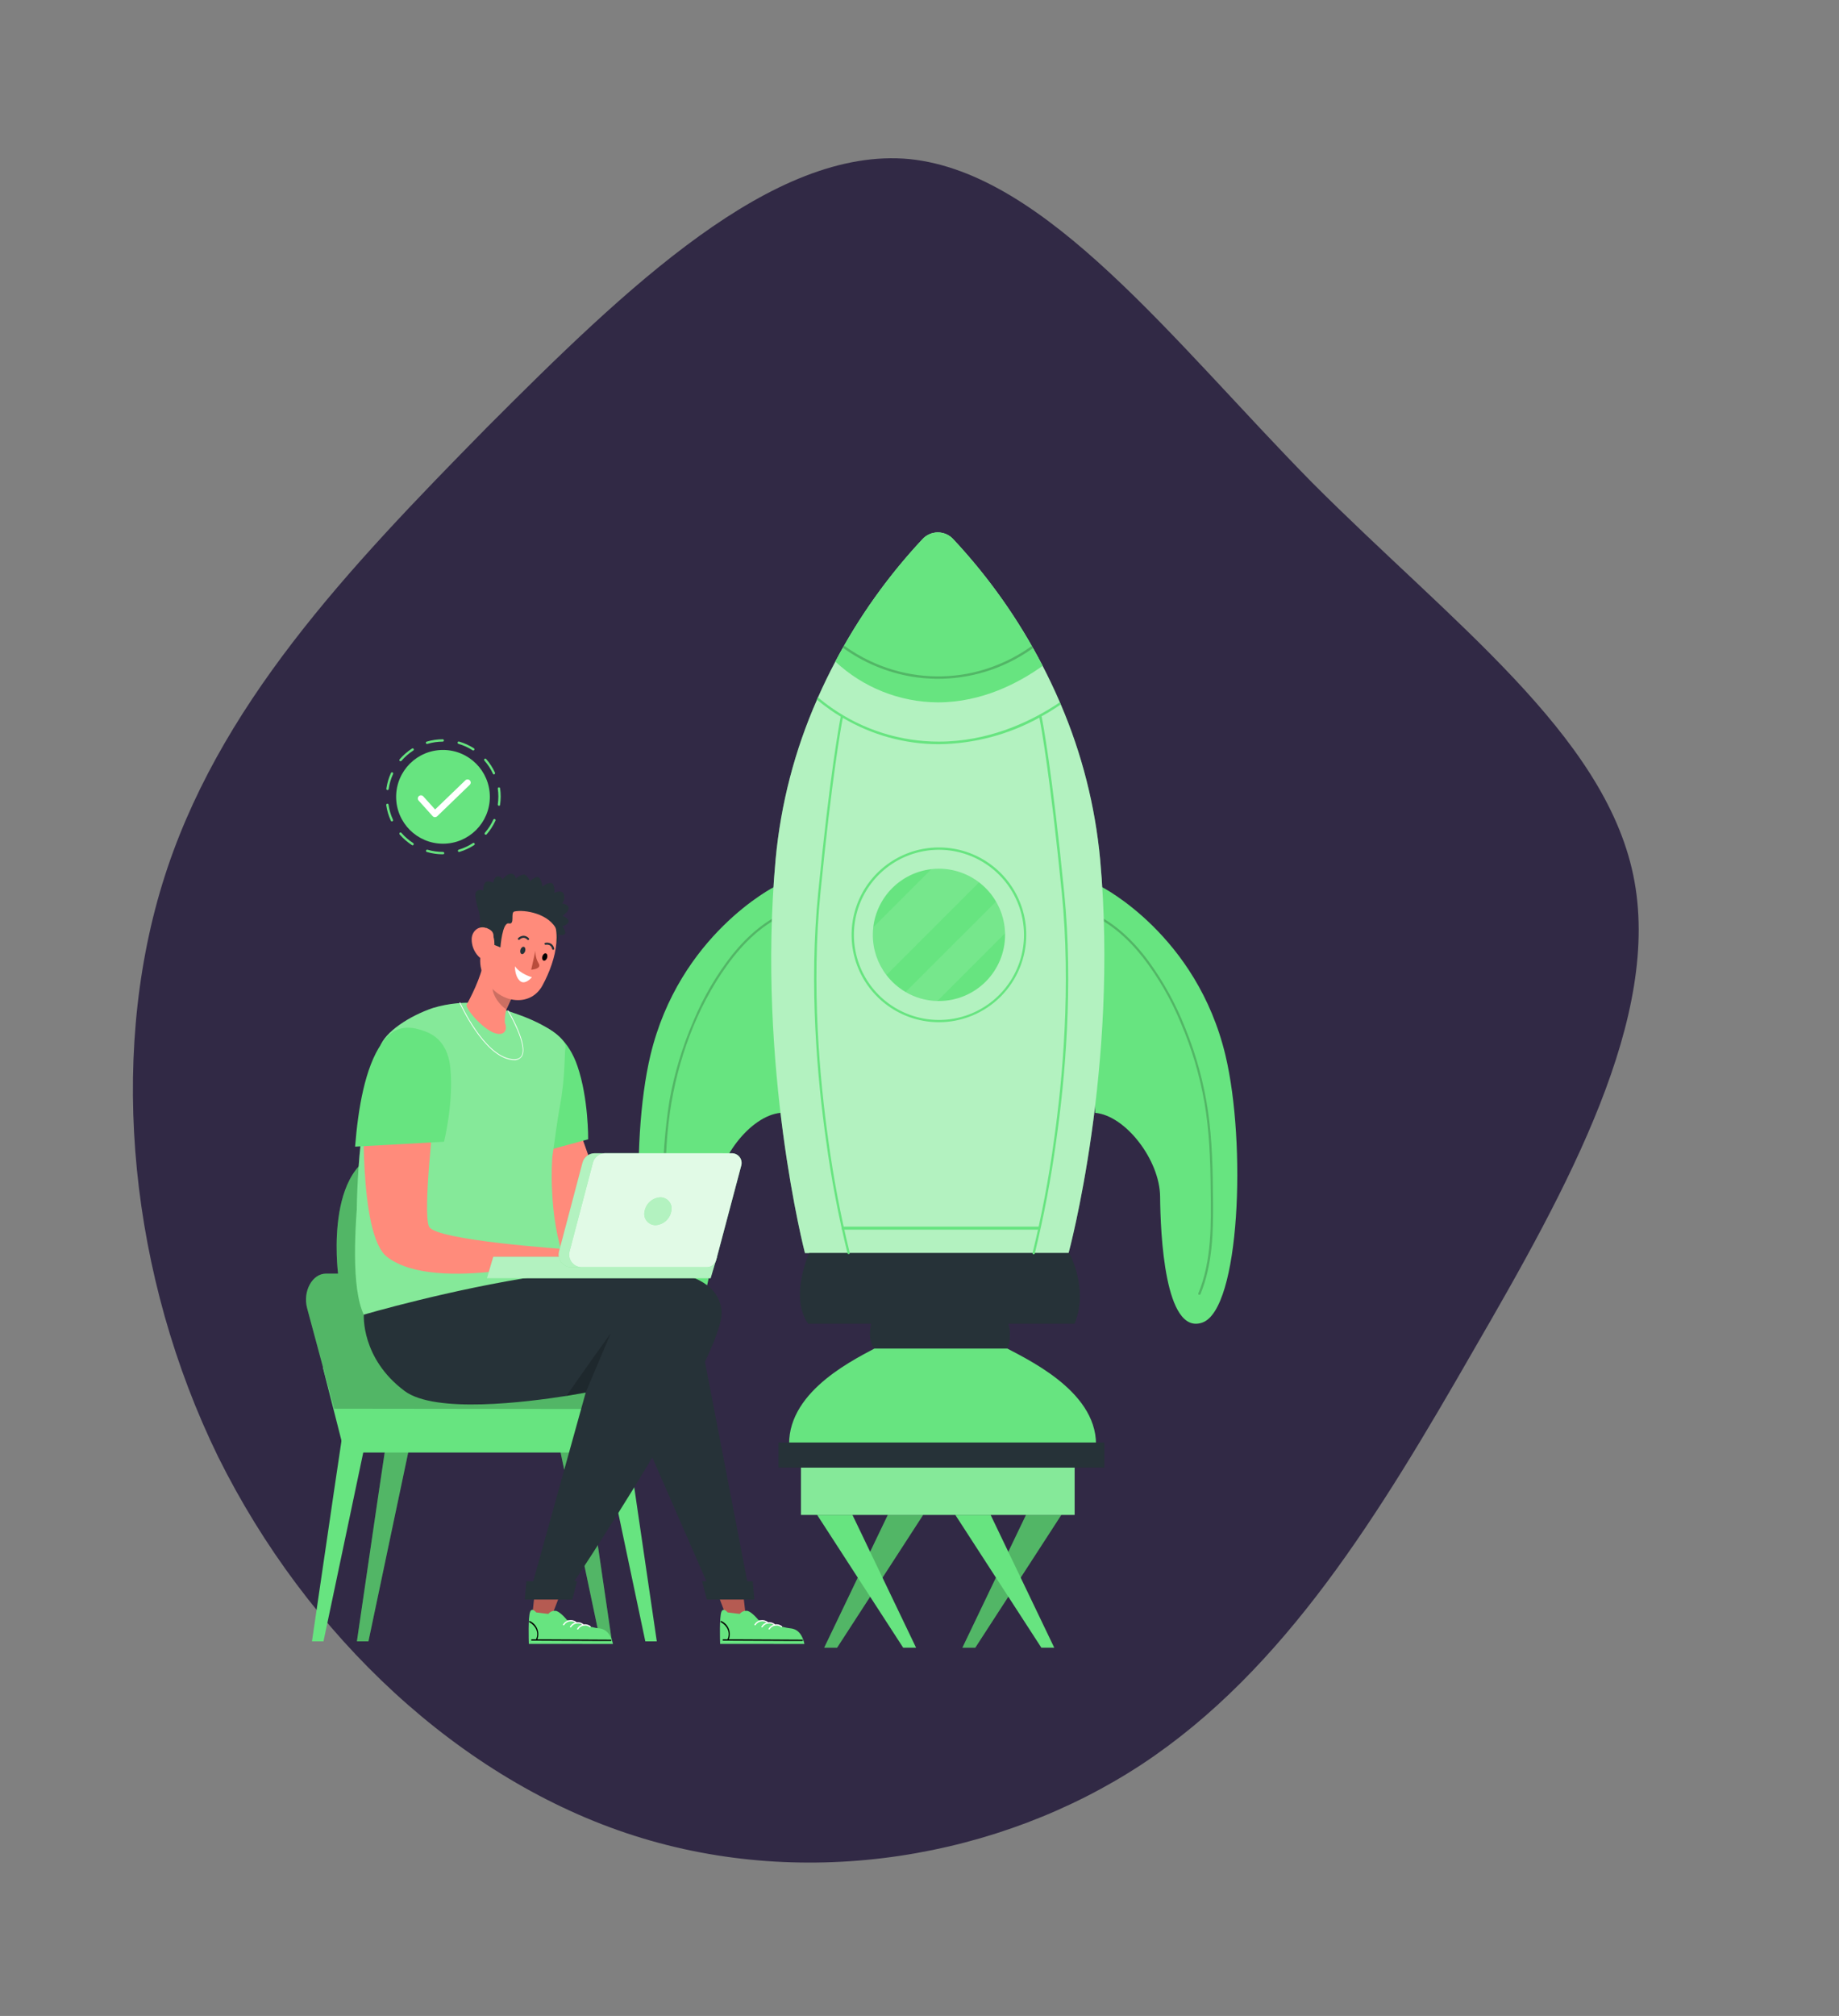 <svg width="586" height="642" viewBox="0 0 586 642" fill="none" xmlns="http://www.w3.org/2000/svg">
<rect x="0" y="0" width="586" height="642" fill="#808080" stroke="none"/>
<path d="M418.029 153.606C462.503 198.18 511.073 233.776 520.436 278.671C529.799 323.567 499.662 378.082 469.525 430.033C439.681 481.983 409.544 531.688 363.899 561.832C318.548 591.656 257.396 602.238 202.096 584.601C146.796 566.963 97.933 521.106 69.552 464.025C41.463 406.623 34.441 337.997 51.704 281.557C68.967 225.118 110.807 181.184 154.989 136.289C199.463 91.715 246.277 46.498 289.874 50.667C333.47 55.157 373.847 108.711 418.029 153.606Z" fill="#312945"/>
<path d="M141.17 272.06C139.423 272.061 137.686 271.812 136.01 271.32C135.963 271.307 135.918 271.285 135.88 271.255C135.841 271.225 135.809 271.187 135.786 271.144C135.762 271.101 135.748 271.053 135.744 271.005C135.739 270.956 135.745 270.907 135.76 270.86C135.773 270.812 135.795 270.768 135.825 270.729C135.855 270.69 135.893 270.658 135.935 270.633C135.978 270.609 136.025 270.594 136.074 270.588C136.123 270.582 136.173 270.586 136.22 270.6C137.824 271.071 139.488 271.31 141.16 271.31C141.264 271.31 141.364 271.349 141.44 271.419C141.516 271.49 141.562 271.587 141.57 271.69C141.574 271.736 141.569 271.783 141.554 271.827C141.539 271.871 141.516 271.912 141.485 271.946C141.454 271.981 141.416 272.009 141.374 272.029C141.332 272.048 141.286 272.059 141.24 272.06V271.69L141.17 272.06ZM146.28 271.32C146.199 271.319 146.12 271.293 146.056 271.244C145.991 271.195 145.943 271.127 145.92 271.05C145.905 271.003 145.899 270.954 145.904 270.905C145.908 270.857 145.922 270.809 145.946 270.766C145.969 270.723 146.001 270.685 146.04 270.655C146.078 270.625 146.123 270.603 146.17 270.59C147.772 270.109 149.297 269.402 150.7 268.49C150.784 268.437 150.885 268.418 150.982 268.439C151.08 268.459 151.165 268.517 151.22 268.6C151.273 268.684 151.292 268.785 151.271 268.882C151.25 268.98 151.193 269.065 151.11 269.12C149.649 270.069 148.059 270.803 146.39 271.3L146.28 271.32ZM131.5 269.22C131.429 269.22 131.359 269.199 131.3 269.16C129.833 268.214 128.507 267.066 127.36 265.75C127.291 265.679 127.252 265.584 127.252 265.485C127.252 265.386 127.291 265.291 127.36 265.22C127.394 265.185 127.436 265.156 127.481 265.137C127.527 265.118 127.576 265.108 127.625 265.108C127.674 265.108 127.723 265.118 127.769 265.137C127.814 265.156 127.855 265.185 127.89 265.22C128.99 266.479 130.258 267.579 131.66 268.49C131.702 268.515 131.739 268.548 131.769 268.587C131.798 268.626 131.819 268.671 131.83 268.719C131.841 268.767 131.843 268.816 131.834 268.865C131.825 268.913 131.807 268.959 131.78 269C131.755 269.057 131.716 269.106 131.667 269.145C131.619 269.183 131.561 269.209 131.5 269.22ZM154.77 265.82C154.679 265.821 154.59 265.789 154.52 265.73C154.451 265.659 154.412 265.564 154.412 265.465C154.412 265.366 154.451 265.271 154.52 265.2C155.614 263.937 156.52 262.522 157.21 261C157.257 260.918 157.332 260.856 157.422 260.827C157.512 260.798 157.61 260.803 157.696 260.842C157.782 260.881 157.85 260.95 157.888 261.036C157.926 261.123 157.93 261.221 157.9 261.31C157.176 262.896 156.23 264.371 155.09 265.69C155.051 265.741 154.998 265.78 154.938 265.803C154.878 265.826 154.813 265.832 154.75 265.82H154.77ZM124.88 261.59C124.808 261.59 124.738 261.57 124.677 261.531C124.617 261.492 124.569 261.436 124.54 261.37C123.81 259.783 123.315 258.099 123.07 256.37C123.063 256.321 123.066 256.272 123.078 256.224C123.09 256.177 123.112 256.132 123.142 256.093C123.172 256.054 123.209 256.021 123.252 255.996C123.294 255.972 123.341 255.956 123.39 255.95C123.438 255.941 123.487 255.943 123.535 255.954C123.582 255.965 123.627 255.986 123.667 256.015C123.706 256.044 123.739 256.081 123.763 256.123C123.788 256.165 123.804 256.212 123.81 256.26C124.047 257.916 124.522 259.53 125.22 261.05C125.242 261.094 125.254 261.143 125.257 261.192C125.26 261.242 125.253 261.291 125.236 261.338C125.219 261.385 125.193 261.427 125.159 261.464C125.126 261.5 125.085 261.53 125.04 261.55C124.983 261.576 124.922 261.589 124.86 261.59H124.88ZM158.94 256.59C158.841 256.575 158.751 256.522 158.691 256.441C158.631 256.36 158.606 256.259 158.62 256.16C158.861 254.502 158.861 252.818 158.62 251.16C158.613 251.111 158.616 251.062 158.628 251.014C158.64 250.967 158.662 250.922 158.692 250.883C158.722 250.844 158.759 250.811 158.802 250.786C158.844 250.762 158.891 250.746 158.94 250.74C159.037 250.726 159.135 250.75 159.214 250.808C159.293 250.866 159.345 250.953 159.36 251.05C159.613 252.777 159.613 254.532 159.36 256.26C159.359 256.314 159.347 256.368 159.323 256.418C159.3 256.467 159.266 256.51 159.225 256.546C159.183 256.581 159.134 256.606 159.081 256.621C159.029 256.636 158.974 256.639 158.92 256.63L158.94 256.59ZM123.43 251.59C123.333 251.575 123.245 251.523 123.185 251.445C123.125 251.366 123.098 251.268 123.11 251.17C123.358 249.441 123.853 247.757 124.58 246.17C124.599 246.125 124.628 246.085 124.663 246.051C124.698 246.017 124.74 245.991 124.785 245.973C124.831 245.955 124.88 245.947 124.928 245.948C124.977 245.949 125.025 245.96 125.07 245.98C125.159 246.023 125.229 246.099 125.264 246.192C125.299 246.285 125.298 246.388 125.26 246.48C124.56 247.999 124.088 249.613 123.86 251.27C123.854 251.322 123.837 251.372 123.811 251.418C123.785 251.463 123.749 251.502 123.707 251.533C123.665 251.564 123.617 251.586 123.566 251.598C123.514 251.609 123.461 251.61 123.41 251.6L123.43 251.59ZM157.43 246.64C157.359 246.638 157.289 246.616 157.229 246.578C157.169 246.539 157.121 246.484 157.09 246.42C156.392 244.899 155.475 243.487 154.37 242.23C154.301 242.159 154.262 242.064 154.262 241.965C154.262 241.866 154.301 241.771 154.37 241.7C154.404 241.665 154.446 241.636 154.491 241.617C154.537 241.598 154.586 241.588 154.635 241.588C154.684 241.588 154.733 241.598 154.779 241.617C154.824 241.636 154.865 241.665 154.9 241.7C156.048 243.01 157.001 244.478 157.73 246.06C157.771 246.15 157.776 246.253 157.742 246.347C157.708 246.44 157.639 246.517 157.55 246.56C157.537 246.592 157.52 246.622 157.5 246.65L157.43 246.64ZM127.6 242.42C127.512 242.419 127.427 242.387 127.36 242.33C127.325 242.295 127.296 242.254 127.277 242.209C127.258 242.163 127.248 242.114 127.248 242.065C127.248 242.016 127.258 241.967 127.277 241.921C127.296 241.876 127.325 241.834 127.36 241.8C128.501 240.479 129.824 239.327 131.29 238.38C131.374 238.327 131.475 238.308 131.572 238.329C131.67 238.349 131.755 238.407 131.81 238.49C131.837 238.532 131.856 238.578 131.864 238.628C131.873 238.677 131.872 238.727 131.861 238.776C131.85 238.824 131.829 238.87 131.799 238.91C131.77 238.95 131.733 238.984 131.69 239.01C130.287 239.919 129.021 241.023 127.93 242.29C127.89 242.338 127.839 242.374 127.782 242.397C127.724 242.42 127.661 242.428 127.6 242.42ZM150.82 239C150.747 239.002 150.674 238.985 150.61 238.95C149.206 238.042 147.676 237.344 146.07 236.88C145.975 236.85 145.896 236.784 145.849 236.696C145.802 236.608 145.792 236.505 145.82 236.41C145.833 236.363 145.855 236.318 145.885 236.28C145.915 236.241 145.953 236.209 145.996 236.186C146.039 236.162 146.087 236.148 146.135 236.144C146.184 236.139 146.233 236.145 146.28 236.16C147.955 236.645 149.552 237.369 151.02 238.31C151.103 238.365 151.16 238.45 151.181 238.548C151.202 238.645 151.183 238.746 151.13 238.83C151.097 238.882 151.051 238.925 150.997 238.954C150.942 238.984 150.882 239 150.82 239ZM136.08 236.91C135.988 236.914 135.898 236.883 135.827 236.824C135.756 236.765 135.71 236.682 135.697 236.591C135.685 236.499 135.707 236.406 135.759 236.331C135.811 236.255 135.89 236.201 135.98 236.18C137.651 235.679 139.386 235.427 141.13 235.43C141.219 235.445 141.3 235.49 141.358 235.559C141.416 235.628 141.449 235.715 141.449 235.805C141.449 235.895 141.416 235.982 141.358 236.051C141.3 236.12 141.219 236.165 141.13 236.18C139.457 236.178 137.793 236.421 136.19 236.9L136.08 236.91Z" fill="#67E480"/>
<path d="M141.16 268.69C149.406 268.69 156.09 262.006 156.09 253.76C156.09 245.514 149.406 238.83 141.16 238.83C132.914 238.83 126.23 245.514 126.23 253.76C126.23 262.006 132.914 268.69 141.16 268.69Z" fill="#67E480"/>
<path d="M138.57 260.24C138.435 260.235 138.303 260.204 138.181 260.147C138.059 260.091 137.95 260.01 137.86 259.91L133.36 254.91C133.2 254.711 133.123 254.459 133.143 254.205C133.163 253.95 133.279 253.714 133.468 253.542C133.657 253.371 133.905 253.279 134.16 253.284C134.415 253.289 134.658 253.391 134.84 253.57L138.65 257.79L148.28 248.51C148.373 248.416 148.484 248.342 148.605 248.291C148.727 248.24 148.858 248.214 148.99 248.214C149.122 248.214 149.253 248.24 149.375 248.291C149.496 248.342 149.607 248.416 149.7 248.51C149.886 248.697 149.991 248.951 149.991 249.215C149.991 249.479 149.886 249.733 149.7 249.92L139.26 260C139.068 260.164 138.822 260.25 138.57 260.24Z" fill="white"/>
<path d="M246.8 282.39C246.8 282.39 216.4 297.72 207.25 336.11C200.58 364.11 202.6 416.95 214.62 421.19C226.64 425.43 227.98 392.71 228.08 381.08C228.18 369.45 239.08 355.25 248.79 354.4C248.79 354.4 250.69 293 246.8 282.39Z" fill="#67E480"/>
<path opacity="0.2" d="M251.35 290C244.16 292.74 238.25 298 233.46 303.88C228.36 310.351 224.165 317.487 220.99 325.09C217.469 333.212 214.902 341.716 213.34 350.43C211.881 359.611 211.168 368.894 211.21 378.19C211.05 389.56 210.77 401.4 215.21 412.12C215.38 412.55 216.09 412.36 215.91 411.93C212.07 402.59 211.84 392.39 211.91 382.44C211.99 373.05 212.13 363.62 213.46 354.31C215.84 337.77 221.87 321.04 231.68 307.42C236.77 300.36 243.3 293.85 251.56 290.7C252 290.53 251.81 289.83 251.37 290H251.35Z" fill="black"/>
<path d="M350.95 282.39C350.95 282.39 381.35 297.72 390.5 336.11C397.17 364.11 395.15 416.95 383.13 421.19C371.11 425.43 369.77 392.71 369.67 381.08C369.57 369.45 358.67 355.25 348.96 354.4C348.96 354.4 347.06 293 350.95 282.39Z" fill="#67E480"/>
<path opacity="0.2" d="M346.21 290.69C353.44 293.45 359.35 298.81 364.11 304.8C369.086 311.223 373.176 318.287 376.27 325.8C379.737 333.882 382.257 342.338 383.78 351C385.37 360.12 385.69 369.39 385.78 378.63C385.93 389.8 386.17 401.39 381.84 411.92C381.67 412.35 382.37 412.54 382.54 412.11C386.43 402.65 386.63 392.29 386.54 382.21C386.46 372.7 386.29 363.15 384.91 353.72C383.577 344.742 381.173 335.956 377.75 327.55C374.775 319.956 370.84 312.774 366.04 306.18C360.97 299.31 354.5 293.09 346.4 290C345.96 289.83 345.77 290.53 346.21 290.7V290.69Z" fill="black"/>
<path d="M340.5 399.06H256.5C256.5 399.06 241.12 339.96 247.15 273.69C248.777 256.129 253.234 238.947 260.35 222.81C260.45 222.56 260.56 222.31 260.67 222.07C262.43 218.07 264.28 214.3 266.18 210.71C273.642 196.585 282.947 183.514 293.85 171.84C294.474 171.128 295.243 170.558 296.105 170.167C296.968 169.776 297.903 169.574 298.85 169.574C299.797 169.574 300.732 169.776 301.595 170.167C302.457 170.558 303.226 171.128 303.85 171.84C315.101 183.888 324.65 197.421 332.23 212.06C334.13 215.73 335.98 219.6 337.73 223.66L338.04 224.38C344.751 240.066 348.975 256.703 350.56 273.69C356.58 340 340.5 399.06 340.5 399.06Z" fill="#67E480"/>
<g opacity="0.5">
<path d="M340.5 399.06H256.5C256.5 399.06 241.12 339.96 247.15 273.69C248.777 256.129 253.234 238.947 260.35 222.81C260.45 222.56 260.56 222.31 260.67 222.07C262.43 218.07 264.28 214.3 266.18 210.71C273.642 196.585 282.947 183.514 293.85 171.84C294.474 171.128 295.243 170.558 296.105 170.167C296.968 169.776 297.903 169.574 298.85 169.574C299.797 169.574 300.732 169.776 301.595 170.167C302.457 170.558 303.226 171.128 303.85 171.84C315.101 183.888 324.65 197.421 332.23 212.06C334.13 215.73 335.98 219.6 337.73 223.66L338.04 224.38C344.751 240.066 348.975 256.703 350.56 273.69C356.58 340 340.5 399.06 340.5 399.06Z" fill="white"/>
</g>
<path d="M331.21 390.64H268.22V391.6H331.21V390.64Z" fill="#67E480"/>
<path d="M342.41 421.56H257.5C251.45 412.85 257.85 399.06 257.85 399.06H340.69C340.69 399.06 347.06 410.31 342.41 421.56Z" fill="#263238"/>
<path d="M320.96 429.46H278.5C275.5 425.1 278.68 418.21 278.68 418.21H320.1C320.1 418.21 323.28 423.83 320.96 429.46Z" fill="#263238"/>
<path d="M320.98 429.46H278.64C270.07 434.01 248.75 444.87 251.73 463.27H348.98C351.96 444.87 329.55 434 320.98 429.46Z" fill="#67E480"/>
<path d="M351.91 459.38H248.08V467.39H351.91V459.38Z" fill="#263238"/>
<path d="M332.23 212.06C324.57 217.54 312.85 223.68 298.85 223.68C286.709 223.611 275.041 218.969 266.17 210.68C266.97 209.167 267.777 207.693 268.59 206.26L268.98 205.59C275.914 193.394 284.258 182.056 293.84 171.81C294.464 171.098 295.233 170.528 296.095 170.137C296.958 169.746 297.893 169.544 298.84 169.544C299.787 169.544 300.722 169.746 301.585 170.137C302.447 170.528 303.216 171.098 303.84 171.81C313.451 182.079 321.816 193.448 328.76 205.68L329.15 206.37C330.197 208.217 331.223 210.113 332.23 212.06Z" fill="#67E480"/>
<path opacity="0.2" d="M329.16 206.4C326.701 208.165 324.095 209.714 321.37 211.03C311.766 215.669 300.961 217.22 290.44 215.47C282.554 214.111 275.081 210.971 268.59 206.29L268.98 205.62C271.616 207.533 274.429 209.19 277.38 210.57C286.969 215.09 297.734 216.489 308.16 214.57C315.594 213.161 322.629 210.14 328.77 205.72L329.16 206.4Z" fill="black"/>
<path d="M339.11 284.27C335.26 245.39 332.25 229.83 331.9 228.12C333.35 227.33 334.71 226.53 335.9 225.75C336.63 225.3 337.33 224.84 338 224.38L337.69 223.66C336.98 224.14 336.25 224.66 335.49 225.1C327.49 230.15 314.64 236.18 299.16 236.18C286.96 236.187 275.053 232.445 265.05 225.46C263.4 224.32 261.93 223.17 260.62 222.07C260.51 222.31 260.4 222.56 260.3 222.81C261.57 223.87 263 224.97 264.58 226.08C265.58 226.78 266.71 227.51 267.9 228.23C267.47 230.39 264.5 246.08 260.72 284.23C257.72 314.03 260.46 343.68 263.24 363.31C264.891 375.357 267.167 387.31 270.06 399.12C270.08 399.198 270.125 399.266 270.189 399.315C270.252 399.364 270.33 399.39 270.41 399.39H270.5C270.592 399.364 270.67 399.304 270.718 399.222C270.767 399.14 270.782 399.043 270.76 398.95C267.873 387.163 265.604 375.234 263.96 363.21C261.18 343.63 258.49 314.05 261.44 284.32C265.1 247.38 268 231.53 268.56 228.6C277.833 234.102 288.417 237.004 299.2 237C310.401 236.859 321.393 233.953 331.2 228.54C331.7 231.08 334.63 246.84 338.35 284.39C341.3 314.12 338.61 343.7 335.83 363.28C334.186 375.304 331.917 387.233 329.03 399.02C329.008 399.113 329.023 399.21 329.072 399.292C329.12 399.374 329.198 399.434 329.29 399.46H329.38C329.46 399.46 329.538 399.434 329.601 399.385C329.665 399.336 329.71 399.268 329.73 399.19C332.623 387.38 334.899 375.427 336.55 363.38C339.37 343.72 342.07 314.07 339.11 284.27Z" fill="#67E480"/>
<path d="M299.2 325.54C293.695 325.542 288.313 323.911 283.735 320.854C279.157 317.797 275.588 313.45 273.48 308.365C271.373 303.279 270.821 297.682 271.894 292.283C272.968 286.884 275.619 281.924 279.511 278.031C283.404 274.138 288.364 271.488 293.763 270.414C299.163 269.341 304.759 269.893 309.845 272C314.93 274.108 319.277 277.676 322.334 282.255C325.391 286.833 327.022 292.215 327.02 297.72C327.012 305.096 324.078 312.167 318.863 317.383C313.647 322.598 306.576 325.532 299.2 325.54ZM299.2 270.62C293.84 270.62 288.601 272.209 284.144 275.187C279.687 278.165 276.214 282.397 274.163 287.349C272.112 292.301 271.575 297.75 272.621 303.007C273.666 308.264 276.247 313.092 280.037 316.882C283.827 320.672 288.656 323.254 293.913 324.299C299.17 325.345 304.619 324.808 309.571 322.757C314.523 320.706 318.755 317.232 321.733 312.776C324.711 308.319 326.3 303.08 326.3 297.72C326.292 290.535 323.434 283.647 318.354 278.566C313.273 273.486 306.385 270.628 299.2 270.62Z" fill="#67E480"/>
<path d="M320.27 297.71C320.27 303.298 318.05 308.657 314.099 312.609C310.147 316.56 304.788 318.78 299.2 318.78H298.71C295.144 318.709 291.656 317.724 288.58 315.92C286.201 314.528 284.116 312.688 282.44 310.5C279.633 306.832 278.118 302.339 278.13 297.72C278.131 296.901 278.178 296.083 278.27 295.27C278.828 290.565 280.953 286.184 284.303 282.833C287.654 279.483 292.035 277.358 296.74 276.8C297.557 276.708 298.378 276.661 299.2 276.66C304.699 276.666 309.979 278.82 313.913 282.663C317.847 286.505 320.124 291.732 320.26 297.23C320.27 297.39 320.27 297.55 320.27 297.71Z" fill="#67E480"/>
<path opacity="0.1" d="M311.97 281L282.44 310.53C279.633 306.862 278.118 302.369 278.13 297.75C278.131 296.931 278.178 296.113 278.27 295.3L296.74 276.83C297.557 276.738 298.378 276.691 299.2 276.69C303.815 276.685 308.302 278.199 311.97 281Z" fill="white"/>
<path opacity="0.1" d="M320.26 297.22L298.71 318.77C295.144 318.699 291.656 317.714 288.58 315.91L317.39 287.11C319.198 290.178 320.187 293.659 320.26 297.22Z" fill="white"/>
<path d="M294.16 482.44L290.47 488.13L281.21 502.42L277.27 508.49L266.74 524.73H262.63L273.33 502.42L277.27 494.2L279.75 489.02L282.91 482.44H294.16Z" fill="#67E480"/>
<path opacity="0.2" d="M294.16 482.44L290.47 488.13L281.21 502.42L277.27 508.49L266.74 524.73H262.63L273.33 502.42L277.27 494.2L279.75 489.02L282.91 482.44H294.16Z" fill="black"/>
<path d="M338.19 482.44L337 484.28L325.24 502.42L321.3 508.49L310.77 524.73H306.67L317.36 502.42L321.3 494.2L325.61 485.22L326.94 482.44H338.19Z" fill="#67E480"/>
<path opacity="0.2" d="M338.19 482.44L337 484.28L325.24 502.42L321.3 508.49L310.77 524.73H306.67L317.36 502.42L321.3 494.2L325.61 485.22L326.94 482.44H338.19Z" fill="black"/>
<path d="M342.43 467.39H255.23V482.44H342.43V467.39Z" fill="#67E480"/>
<path opacity="0.2" d="M342.43 467.39H255.23V482.44H342.43V467.39Z" fill="white"/>
<path d="M291.91 524.73H287.8L277.27 508.49L273.33 502.42L265.42 490.21L260.38 482.44H271.63L274.98 489.41L277.27 494.2L281.21 502.42L291.91 524.73Z" fill="#67E480"/>
<path d="M335.94 524.73H331.83L321.3 508.49L317.36 502.42L307.2 486.74L304.41 482.44H315.66L317.32 485.9L321.3 494.2L325.24 502.42L335.94 524.73Z" fill="#67E480"/>
<path d="M238.5 505.58L226.37 506.49L203.75 454.75L192.71 427.24L221.13 414.25L224.57 433.55L224.67 433.87L238.5 505.58Z" fill="#263238"/>
<path d="M227.33 503.97L231.69 515.43H237.72L236.41 503.97H227.33Z" fill="#B55B52"/>
<path d="M240.38 509.4L239.87 503.55H223.72L225.23 509.4H240.38Z" fill="#263238"/>
<path d="M256.33 523.54C255.49 519.81 253.69 518.69 251.66 518.54C249.63 518.39 241.66 515.89 241.66 515.89C241.66 515.89 239.76 513.52 238.31 513.04C237.834 512.938 237.34 512.972 236.882 513.136C236.425 513.3 236.022 513.589 235.72 513.97L231.88 513.5C231.88 513.5 230.52 511.81 229.88 513.29C229.21 515 229.43 522.36 229.47 523.52L256.33 523.54Z" fill="#67E480"/>
<path d="M255.7 522.57H251L230.44 522.47C230.387 522.47 230.336 522.449 230.298 522.411C230.261 522.374 230.24 522.323 230.24 522.27C230.24 522.217 230.261 522.166 230.298 522.129C230.336 522.091 230.387 522.07 230.44 522.07H231.84C231.834 522.054 231.834 522.036 231.84 522.02C232.84 519.86 231.67 517.68 229.69 516.59C229.46 516.47 229.69 516.12 229.89 516.25C230.947 516.74 231.779 517.615 232.215 518.695C232.652 519.776 232.66 520.983 232.24 522.07H235.14L255.7 522.18C255.744 522.19 255.784 522.215 255.812 522.25C255.84 522.286 255.855 522.33 255.855 522.375C255.855 522.42 255.84 522.464 255.812 522.5C255.784 522.535 255.744 522.56 255.7 522.57Z" fill="black"/>
<path d="M240.77 517.53C240.952 517.228 241.197 516.968 241.487 516.768C241.777 516.568 242.107 516.431 242.454 516.368C242.801 516.305 243.157 516.316 243.5 516.401C243.842 516.485 244.163 516.642 244.44 516.86C244.65 517.01 244.85 516.67 244.64 516.52C244.317 516.275 243.946 516.101 243.552 516.009C243.157 515.917 242.747 515.909 242.349 515.985C241.952 516.061 241.574 516.221 241.242 516.452C240.909 516.684 240.629 516.983 240.42 517.33C240.27 517.53 240.62 517.73 240.77 517.53Z" fill="white"/>
<path d="M242.98 518.2C243.163 517.898 243.409 517.638 243.7 517.438C243.991 517.237 244.322 517.101 244.669 517.038C245.017 516.974 245.374 516.985 245.717 517.07C246.061 517.155 246.382 517.312 246.66 517.53C246.86 517.68 247.06 517.34 246.86 517.19C246.538 516.945 246.167 516.77 245.773 516.677C245.379 516.584 244.97 516.575 244.572 516.651C244.174 516.726 243.796 516.884 243.464 517.115C243.131 517.346 242.85 517.644 242.64 517.99C242.49 518.2 242.84 518.4 242.98 518.2Z" fill="white"/>
<path d="M245.27 518.86C245.455 518.56 245.702 518.302 245.993 518.104C246.285 517.905 246.615 517.77 246.963 517.708C247.31 517.646 247.666 517.657 248.009 517.742C248.351 517.827 248.672 517.983 248.95 518.2C249.15 518.35 249.35 518.01 249.15 517.85C248.826 517.607 248.456 517.434 248.061 517.343C247.667 517.251 247.258 517.244 246.86 517.32C246.463 517.396 246.086 517.555 245.753 517.786C245.421 518.016 245.14 518.314 244.93 518.66C244.78 518.87 245.12 519.07 245.27 518.86Z" fill="white"/>
<path d="M200.42 462.39L202.47 476.15L203.19 481.11L209.29 522.71H205.63L196.86 481.11L195.82 476.15L192.92 462.39H200.42Z" fill="#67E480"/>
<path d="M186.11 462.39L188.15 476.15L188.88 481.11L194.98 522.71H191.31L182.54 481.11L181.5 476.15L178.6 462.39H186.11Z" fill="#67E480"/>
<g opacity="0.2">
<path d="M186.11 462.39L188.15 476.15L188.88 481.11L194.98 522.71H191.31L182.54 481.11L181.5 476.15L178.6 462.39H186.11Z" fill="black"/>
</g>
<path d="M117.99 451.94L112.89 476.15L111.85 481.11L103.08 522.71H99.41L105.52 481.11L106.24 476.15L109.84 451.94H117.99Z" fill="#67E480"/>
<path d="M132.31 451.94L127.21 476.15L126.16 481.11L117.4 522.71H113.73L119.83 481.11L120.56 476.15L124.16 451.94H132.31Z" fill="#67E480"/>
<g opacity="0.2">
<path d="M132.31 451.94L127.21 476.15L126.16 481.11L117.4 522.71H113.73L119.83 481.11L120.56 476.15L124.16 451.94H132.31Z" fill="black"/>
</g>
<path d="M109.78 462.58H200.63L198.82 455.45C195.82 443.5 187.24 435.45 177.62 435.45H102.87L109.78 462.58Z" fill="#67E480"/>
<path d="M97.87 416.62L106.48 448.62L193.09 448.72L187.75 428.85C184.19 415.59 172.43 405.85 158.75 405.61H158.67C157.67 401.78 147.87 365.61 125.9 366.27C102.7 366.96 107.73 405.61 107.73 405.61H103.81C99.5 405.64 96.43 411.26 97.87 416.62Z" fill="#67E480"/>
<g opacity="0.2">
<path d="M97.87 416.62L106.48 448.62L193.09 448.72L187.75 428.85C184.19 415.59 172.43 405.85 158.75 405.61H158.67C157.67 401.78 147.87 365.61 125.9 366.27C102.7 366.96 107.73 405.61 107.73 405.61H103.81C99.5 405.64 96.43 411.26 97.87 416.62Z" fill="black"/>
</g>
<path d="M140.23 363.64C140.23 363.64 142.69 394.53 146.61 404.41C155.61 427.08 171.3 399.27 171.3 399.27L160.91 384.38L157.91 361.48L140.23 363.64Z" fill="#FF8B7B"/>
<path d="M160.33 384.2L156.63 384.98C156.531 385.002 156.444 385.064 156.39 385.15C156.335 385.236 156.317 385.34 156.34 385.44C156.363 385.539 156.424 385.626 156.51 385.68C156.596 385.735 156.701 385.752 156.8 385.73L160.5 385C160.599 384.979 160.686 384.919 160.742 384.834C160.797 384.748 160.816 384.644 160.795 384.545C160.774 384.445 160.714 384.359 160.629 384.303C160.543 384.248 160.439 384.229 160.34 384.25L160.33 384.2Z" fill="#742823"/>
<path d="M183.69 357.14C183.69 357.14 193.83 386.74 197.43 394.14C201.03 401.54 186.74 405.93 178.05 403.51C169.36 401.09 170.73 364.51 170.73 364.51L183.69 357.14Z" fill="#FF8B7B"/>
<path d="M163.87 325.28C163.87 325.28 152.3 353.05 158.42 370.74L187.42 362.82C187.42 362.82 187.56 349.82 183.99 339.47C178.41 323.22 163.87 325.28 163.87 325.28Z" fill="#67E480"/>
<path d="M118.69 422.17C112.69 418.17 112.54 400.9 113.69 385.17C113.75 381.17 113.92 376.62 114.26 371.76C114.6 366.9 115.13 361.76 115.91 356.48C117.006 348.688 118.724 340.997 121.05 333.48C122.6 328.58 130.65 323.48 137.95 321.01C143.034 319.482 148.374 318.999 153.65 319.59C157.549 320.56 161.395 321.735 165.17 323.11C174.72 326.5 180.77 331.18 180.17 333.82C179.83 335.26 180.17 343.01 178.38 352.44C177.43 357.53 176.82 363.03 175.97 368.56C175.97 368.56 175.97 368.61 175.97 368.66C175.97 368.71 175.97 369.1 175.92 369.51C175.67 374.06 175.1 393.65 182.45 407.15C193.5 427.4 127.27 428 118.69 422.17Z" fill="#67E480"/>
<g opacity="0.2">
<path d="M118.69 422.17C112.69 418.17 112.54 400.9 113.69 385.17C113.75 381.17 113.92 376.62 114.26 371.76C114.6 366.9 115.13 361.76 115.91 356.48C117.006 348.688 118.724 340.997 121.05 333.48C122.6 328.58 130.65 323.48 137.95 321.01C143.034 319.482 148.374 318.999 153.65 319.59C157.549 320.56 161.395 321.735 165.17 323.11C174.72 326.5 180.77 331.18 180.17 333.82C179.83 335.26 180.17 343.01 178.38 352.44C177.43 357.53 176.82 363.03 175.97 368.56C175.97 368.56 175.97 368.61 175.97 368.66C175.97 368.71 175.97 369.1 175.92 369.51C175.67 374.06 175.1 393.65 182.45 407.15C193.5 427.4 127.27 428 118.69 422.17Z" fill="white"/>
</g>
<path d="M163.85 337.6C163.545 337.595 163.242 337.572 162.94 337.53C154 336.28 146.5 319.53 146.43 319.37C146.423 319.355 146.42 319.34 146.419 319.324C146.418 319.308 146.421 319.292 146.426 319.277C146.432 319.262 146.441 319.249 146.451 319.237C146.462 319.226 146.475 319.216 146.49 319.21C146.521 319.196 146.555 319.194 146.587 319.206C146.619 319.217 146.645 319.24 146.66 319.27C146.73 319.44 154.17 336.06 162.98 337.27C164.5 337.48 165.55 337.17 166.1 336.35C168.34 332.96 161.86 322.05 161.79 321.94C161.77 321.916 161.758 321.886 161.758 321.855C161.758 321.824 161.77 321.794 161.79 321.77C161.801 321.759 161.814 321.75 161.829 321.744C161.843 321.738 161.859 321.735 161.875 321.735C161.891 321.735 161.906 321.738 161.921 321.744C161.936 321.75 161.949 321.759 161.96 321.77C162.23 322.23 168.59 332.93 166.26 336.45C165.989 336.831 165.626 337.136 165.204 337.337C164.782 337.538 164.316 337.629 163.85 337.6Z" fill="white"/>
<path d="M181 506.65L169.24 506L186.64 443.47C186.64 443.47 184.29 443.93 180.52 444.54C167.76 446.54 138.69 450.23 128.94 442.99C114.94 432.55 115.94 418.66 115.94 418.66C115.94 418.66 227.07 386.15 229.94 417.48C231.23 431.54 181 506.65 181 506.65Z" fill="#263238"/>
<path d="M170.7 504.37L169.5 515.43H175.52L179.77 504.37H170.7Z" fill="#B55B52"/>
<path d="M167.22 509.4L167.74 503.55H183.88L182.37 509.4H167.22Z" fill="#263238"/>
<path d="M195.32 523.54C194.48 519.81 192.69 518.69 190.65 518.54C188.61 518.39 180.65 515.89 180.65 515.89C180.65 515.89 178.76 513.52 177.31 513.04C176.834 512.938 176.34 512.972 175.882 513.136C175.425 513.3 175.022 513.589 174.72 513.97L170.87 513.5C170.87 513.5 169.52 511.81 168.93 513.29C168.25 515 168.48 522.36 168.52 523.52L195.32 523.54Z" fill="#67E480"/>
<path d="M194.7 522.57H190L169.43 522.47C169.377 522.47 169.326 522.449 169.289 522.411C169.251 522.374 169.23 522.323 169.23 522.27C169.23 522.217 169.251 522.166 169.289 522.129C169.326 522.091 169.377 522.07 169.43 522.07H170.82C170.815 522.054 170.815 522.036 170.82 522.02C171.82 519.86 170.64 517.68 168.66 516.59C168.43 516.47 168.66 516.12 168.86 516.25C169.918 516.74 170.75 517.614 171.188 518.695C171.626 519.775 171.637 520.981 171.22 522.07H174.12L194.68 522.18C194.725 522.187 194.766 522.21 194.796 522.244C194.826 522.278 194.844 522.321 194.846 522.367C194.849 522.412 194.836 522.457 194.809 522.494C194.782 522.531 194.744 522.558 194.7 522.57Z" fill="black"/>
<path d="M179.76 517.53C179.943 517.228 180.189 516.968 180.48 516.768C180.771 516.567 181.102 516.431 181.449 516.368C181.797 516.304 182.154 516.315 182.497 516.4C182.841 516.485 183.162 516.642 183.44 516.86C183.64 517.01 183.84 516.67 183.64 516.52C183.318 516.274 182.947 516.098 182.552 516.005C182.157 515.912 181.747 515.904 181.349 515.98C180.95 516.057 180.572 516.216 180.24 516.449C179.908 516.682 179.628 516.982 179.42 517.33C179.27 517.53 179.61 517.73 179.76 517.53Z" fill="white"/>
<path d="M181.98 518.2C182.162 517.898 182.407 517.638 182.697 517.438C182.987 517.238 183.317 517.101 183.664 517.038C184.011 516.975 184.367 516.986 184.71 517.071C185.052 517.155 185.373 517.312 185.65 517.53C185.86 517.68 186.06 517.34 185.85 517.19C185.528 516.945 185.157 516.77 184.763 516.677C184.369 516.584 183.96 516.575 183.562 516.651C183.164 516.726 182.786 516.884 182.454 517.115C182.121 517.346 181.84 517.644 181.63 517.99C181.48 518.2 181.83 518.4 181.98 518.2Z" fill="white"/>
<path d="M184.27 518.86C184.453 518.559 184.698 518.3 184.989 518.101C185.28 517.901 185.609 517.766 185.956 517.704C186.303 517.641 186.659 517.653 187.001 517.739C187.343 517.824 187.663 517.982 187.94 518.2C188.15 518.35 188.34 518.01 188.14 517.85C187.816 517.607 187.446 517.434 187.051 517.343C186.657 517.251 186.248 517.244 185.85 517.32C185.453 517.396 185.076 517.555 184.743 517.786C184.411 518.016 184.13 518.314 183.92 518.66C183.77 518.87 184.12 519.07 184.27 518.86Z" fill="white"/>
<path opacity="0.2" d="M194.61 424.6L186.61 443.49C186.61 443.49 184.26 443.95 180.49 444.56C185.21 437.67 194.22 425.11 194.61 424.6Z" fill="black"/>
<path d="M138.38 354.22C138.38 354.22 134.62 386.22 136.71 390.64C138.8 395.06 180.5 397.83 180.5 397.83L182.5 400.16C182.5 400.16 138.87 412.4 123.29 400.24C114.1 393.08 116 350.73 116 350.73L138.38 354.22Z" fill="#FF8B7B"/>
<path d="M121.56 332.37C116.31 339.98 114.12 353 113.15 365.17L141.5 363.6C141.5 363.6 144.62 351 143.5 340.09C142.82 333.2 139.41 329.94 135.58 328.5C129.5 326.18 125.29 327 121.56 332.37Z" fill="#67E480"/>
<path d="M155.15 407.08H226.44L228.47 400.25H157.18L155.15 407.08Z" fill="#67E480"/>
<g opacity="0.5">
<path d="M155.15 407.08H226.44L228.47 400.25H157.18L155.15 407.08Z" fill="white"/>
</g>
<path d="M182.08 403.55H221.93C222.613 403.555 223.279 403.333 223.822 402.918C224.365 402.504 224.755 401.92 224.93 401.26L232.93 371.15C233.051 370.692 233.065 370.211 232.971 369.747C232.877 369.282 232.677 368.845 232.387 368.47C232.097 368.095 231.725 367.791 231.299 367.583C230.872 367.375 230.404 367.268 229.93 367.27H189.5C188.61 367.266 187.745 367.559 187.04 368.103C186.336 368.646 185.832 369.409 185.61 370.27L178.15 398.5C177.987 399.099 177.966 399.728 178.087 400.337C178.209 400.945 178.471 401.517 178.853 402.007C179.234 402.497 179.724 402.892 180.284 403.16C180.844 403.427 181.459 403.561 182.08 403.55Z" fill="#67E480"/>
<g opacity="0.5">
<path d="M182.08 403.55H221.93C222.613 403.555 223.279 403.333 223.822 402.918C224.365 402.504 224.755 401.92 224.93 401.26L232.93 371.15C233.051 370.692 233.065 370.211 232.971 369.747C232.877 369.282 232.677 368.845 232.387 368.47C232.097 368.095 231.725 367.791 231.299 367.583C230.872 367.375 230.404 367.268 229.93 367.27H189.5C188.61 367.266 187.745 367.559 187.04 368.103C186.336 368.646 185.832 369.409 185.61 370.27L178.15 398.5C177.987 399.099 177.966 399.728 178.087 400.337C178.209 400.945 178.471 401.517 178.853 402.007C179.234 402.497 179.724 402.892 180.284 403.16C180.844 403.427 181.459 403.561 182.08 403.55Z" fill="white"/>
</g>
<path d="M185.36 403.55H225.21C225.893 403.555 226.559 403.333 227.102 402.918C227.645 402.504 228.035 401.92 228.21 401.26L236.21 371.15C236.331 370.692 236.345 370.211 236.251 369.747C236.157 369.282 235.957 368.845 235.667 368.47C235.377 368.095 235.005 367.791 234.578 367.583C234.152 367.375 233.684 367.268 233.21 367.27H192.82C191.93 367.266 191.065 367.559 190.36 368.103C189.656 368.646 189.152 369.409 188.93 370.27L181.5 398.5C181.338 399.093 181.316 399.716 181.434 400.319C181.553 400.923 181.808 401.491 182.182 401.979C182.555 402.468 183.036 402.864 183.587 403.136C184.138 403.408 184.745 403.55 185.36 403.55Z" fill="#67E480"/>
<g opacity="0.8">
<path d="M185.36 403.55H225.21C225.893 403.555 226.559 403.333 227.102 402.918C227.645 402.504 228.035 401.92 228.21 401.26L236.21 371.15C236.331 370.692 236.345 370.211 236.251 369.747C236.157 369.282 235.957 368.845 235.667 368.47C235.377 368.095 235.005 367.791 234.578 367.583C234.152 367.375 233.684 367.268 233.21 367.27H192.82C191.93 367.266 191.065 367.559 190.36 368.103C189.656 368.646 189.152 369.409 188.93 370.27L181.5 398.5C181.338 399.093 181.316 399.716 181.434 400.319C181.553 400.923 181.808 401.491 182.182 401.979C182.555 402.468 183.036 402.864 183.587 403.136C184.138 403.408 184.745 403.55 185.36 403.55Z" fill="white"/>
</g>
<path d="M205.4 385.74C205.269 386.269 205.26 386.821 205.375 387.354C205.49 387.886 205.726 388.386 206.064 388.813C206.401 389.241 206.833 389.585 207.324 389.821C207.816 390.056 208.355 390.175 208.9 390.17C210.11 390.1 211.26 389.624 212.167 388.821C213.074 388.017 213.684 386.932 213.9 385.74C214.031 385.21 214.039 384.658 213.924 384.125C213.809 383.592 213.574 383.092 213.236 382.664C212.899 382.235 212.468 381.89 211.976 381.653C211.484 381.417 210.945 381.296 210.4 381.3C209.19 381.373 208.039 381.85 207.132 382.655C206.225 383.46 205.615 384.547 205.4 385.74Z" fill="#67E480"/>
<g opacity="0.5">
<path d="M205.4 385.74C205.269 386.269 205.26 386.821 205.375 387.354C205.49 387.886 205.726 388.386 206.064 388.813C206.401 389.241 206.833 389.585 207.324 389.821C207.816 390.056 208.355 390.175 208.9 390.17C210.11 390.1 211.26 389.624 212.167 388.821C213.074 388.017 213.684 386.932 213.9 385.74C214.031 385.21 214.039 384.658 213.924 384.125C213.809 383.592 213.574 383.092 213.236 382.664C212.899 382.235 212.468 381.89 211.976 381.653C211.484 381.417 210.945 381.296 210.4 381.3C209.19 381.373 208.039 381.85 207.132 382.655C206.225 383.46 205.615 384.547 205.4 385.74Z" fill="white"/>
</g>
<path d="M181.16 293.61C180.77 294.71 179.16 294.96 179.16 294.96C179.16 294.96 180.68 296.87 179.92 297.51C179.16 298.15 177.51 297.51 177.51 297.51C177.695 297.805 177.817 298.135 177.867 298.479C177.917 298.824 177.894 299.175 177.8 299.51C177.45 300.62 177 300.2 177 300.2L152.64 296.29C153.071 294.394 153.071 292.426 152.64 290.53C151.87 287.9 150.82 284.3 152.09 283.66C153.36 283.02 153.97 283.66 153.97 283.66C153.97 283.66 153.87 280.96 155.18 280.74C155.524 280.669 155.88 280.67 156.224 280.743C156.568 280.815 156.893 280.957 157.18 281.16C157.18 281.16 157.34 279.26 158.53 279.09C158.873 279.058 159.216 279.146 159.501 279.339C159.785 279.533 159.994 279.819 160.09 280.15C160.09 280.15 161.46 278.28 162.81 278.25C164.16 278.22 164.34 279.76 164.34 279.76C164.34 279.76 166.5 278 167.5 278.69C168.13 279.206 168.613 279.878 168.9 280.64C168.9 280.64 171 278.48 171.9 279.64C172.466 280.428 172.78 281.37 172.8 282.34C172.8 282.34 175.51 280.34 176.23 281.59C176.656 282.454 176.793 283.432 176.62 284.38C176.62 284.38 178.94 283.11 179.62 284.72C179.802 285.221 179.852 285.76 179.765 286.286C179.677 286.811 179.455 287.305 179.12 287.72C179.12 287.72 181.28 287.98 181.2 289.25C181.12 290.52 179.2 291.64 179.2 291.64C179.2 291.64 181.5 292.5 181.16 293.61Z" fill="#263238"/>
<path d="M163.07 317.7V317.78L161.37 321.46C161.144 322.22 160.993 323.001 160.92 323.79C160.854 324.428 160.837 325.07 160.87 325.71C161.52 327.03 161.45 329.71 158.43 329.22C154.62 328.57 148.61 321.76 148.66 320.03C151.34 315.14 153.9 309.31 154.49 304.29L158.01 309.76L163.07 317.7Z" fill="#FF8B7B"/>
<g opacity="0.2">
<path d="M163.02 317.79L161.32 321.47C159.12 319.96 157.05 317.17 156.92 314.53C156.85 312.63 157.98 311.07 158.73 311.1L163.02 317.79Z" fill="black"/>
</g>
<path d="M155.29 294.88C155.736 293.036 156.643 291.336 157.927 289.939C159.21 288.542 160.828 287.494 162.628 286.894C164.428 286.294 166.351 286.162 168.216 286.509C170.081 286.856 171.827 287.672 173.29 288.88C179.97 294.38 177.42 305.42 172.87 313.81C168.87 321.2 158.51 319.44 154.46 311.54C151.77 306.3 153.28 302.9 155.24 294.93" fill="#FF8B7B"/>
<path d="M169.5 311.21C169.5 311.21 165.81 310.21 164.1 307.74C164.1 307.74 163.94 310.66 165.59 312.3C167.24 313.94 169.5 311.21 169.5 311.21Z" fill="white"/>
<path d="M155.07 295.62C155.07 295.62 157.48 296.16 157.22 298.26C156.96 300.36 156.69 300.6 156.69 300.6L159.46 301.71C159.46 301.71 160.05 293.62 162.13 294.08C164.21 294.54 162.56 290.58 163.91 290.28C167.09 289.58 175.2 290.92 177.47 296.34C177.47 296.34 177.47 291.34 174.1 288.13C170.73 284.92 163.1 282.97 159.29 286.22C155.48 289.47 155.07 295.62 155.07 295.62Z" fill="#263238"/>
<path d="M150.3 299.05C150.269 301.113 151.057 303.105 152.49 304.59C154.4 306.59 156.72 305.16 157.33 302.59C157.87 300.33 157.54 296.59 155.07 295.59C152.6 294.59 150.37 296.49 150.3 299.02" fill="#FF8B7B"/>
<path d="M165.84 302.44C165.64 303.08 165.84 303.7 166.23 303.83C166.62 303.96 167.14 303.55 167.34 302.92C167.54 302.29 167.34 301.66 166.95 301.53C166.56 301.4 166.03 301.81 165.84 302.44Z" fill="#263238"/>
<path d="M172.84 304.54C172.64 305.18 172.84 305.8 173.23 305.93C173.62 306.06 174.15 305.65 174.35 305.01C174.55 304.37 174.35 303.75 173.95 303.62C173.55 303.49 173.04 303.9 172.84 304.54Z" fill="black"/>
<path d="M176.16 302.47C176.106 302.448 176.058 302.414 176.02 302.371C175.982 302.328 175.955 302.276 175.94 302.22C175.906 301.993 175.826 301.774 175.706 301.579C175.586 301.383 175.427 301.213 175.24 301.08C174.836 300.864 174.37 300.793 173.92 300.88C173.835 300.898 173.747 300.884 173.672 300.839C173.598 300.795 173.543 300.723 173.52 300.64C173.51 300.599 173.508 300.555 173.514 300.513C173.521 300.471 173.535 300.431 173.558 300.394C173.58 300.358 173.61 300.327 173.644 300.302C173.679 300.277 173.718 300.259 173.76 300.25C174.384 300.119 175.034 300.219 175.59 300.53C175.855 300.707 176.081 300.937 176.253 301.205C176.425 301.474 176.54 301.775 176.59 302.09C176.6 302.131 176.602 302.174 176.595 302.217C176.587 302.259 176.571 302.299 176.548 302.334C176.524 302.37 176.494 302.401 176.458 302.424C176.422 302.447 176.382 302.463 176.34 302.47C176.281 302.487 176.219 302.487 176.16 302.47Z" fill="#263238"/>
<path d="M165.25 299.29C165.197 299.275 165.149 299.246 165.11 299.206C165.072 299.167 165.044 299.118 165.03 299.065C165.016 299.011 165.016 298.955 165.03 298.902C165.044 298.848 165.072 298.8 165.11 298.76C165.559 298.311 166.156 298.04 166.79 298C167.107 298.005 167.42 298.074 167.709 298.205C167.998 298.336 168.257 298.525 168.47 298.76C168.509 298.788 168.542 298.824 168.566 298.865C168.59 298.907 168.604 298.954 168.608 299.001C168.612 299.049 168.606 299.097 168.589 299.143C168.573 299.188 168.547 299.229 168.513 299.263C168.479 299.297 168.438 299.323 168.393 299.339C168.347 299.356 168.299 299.362 168.251 299.358C168.204 299.354 168.157 299.34 168.115 299.316C168.074 299.292 168.038 299.259 168.01 299.22C167.858 299.05 167.674 298.912 167.468 298.814C167.262 298.716 167.038 298.66 166.81 298.65C166.346 298.683 165.91 298.882 165.58 299.21C165.538 299.253 165.485 299.283 165.426 299.297C165.368 299.312 165.307 299.309 165.25 299.29Z" fill="#263238"/>
<path d="M170.62 302.77C170.554 304.173 170.902 305.564 171.62 306.77C172.79 308.62 169.27 308.82 169.27 308.82L170.62 302.77Z" fill="#BA4D3C"/>
</svg>

